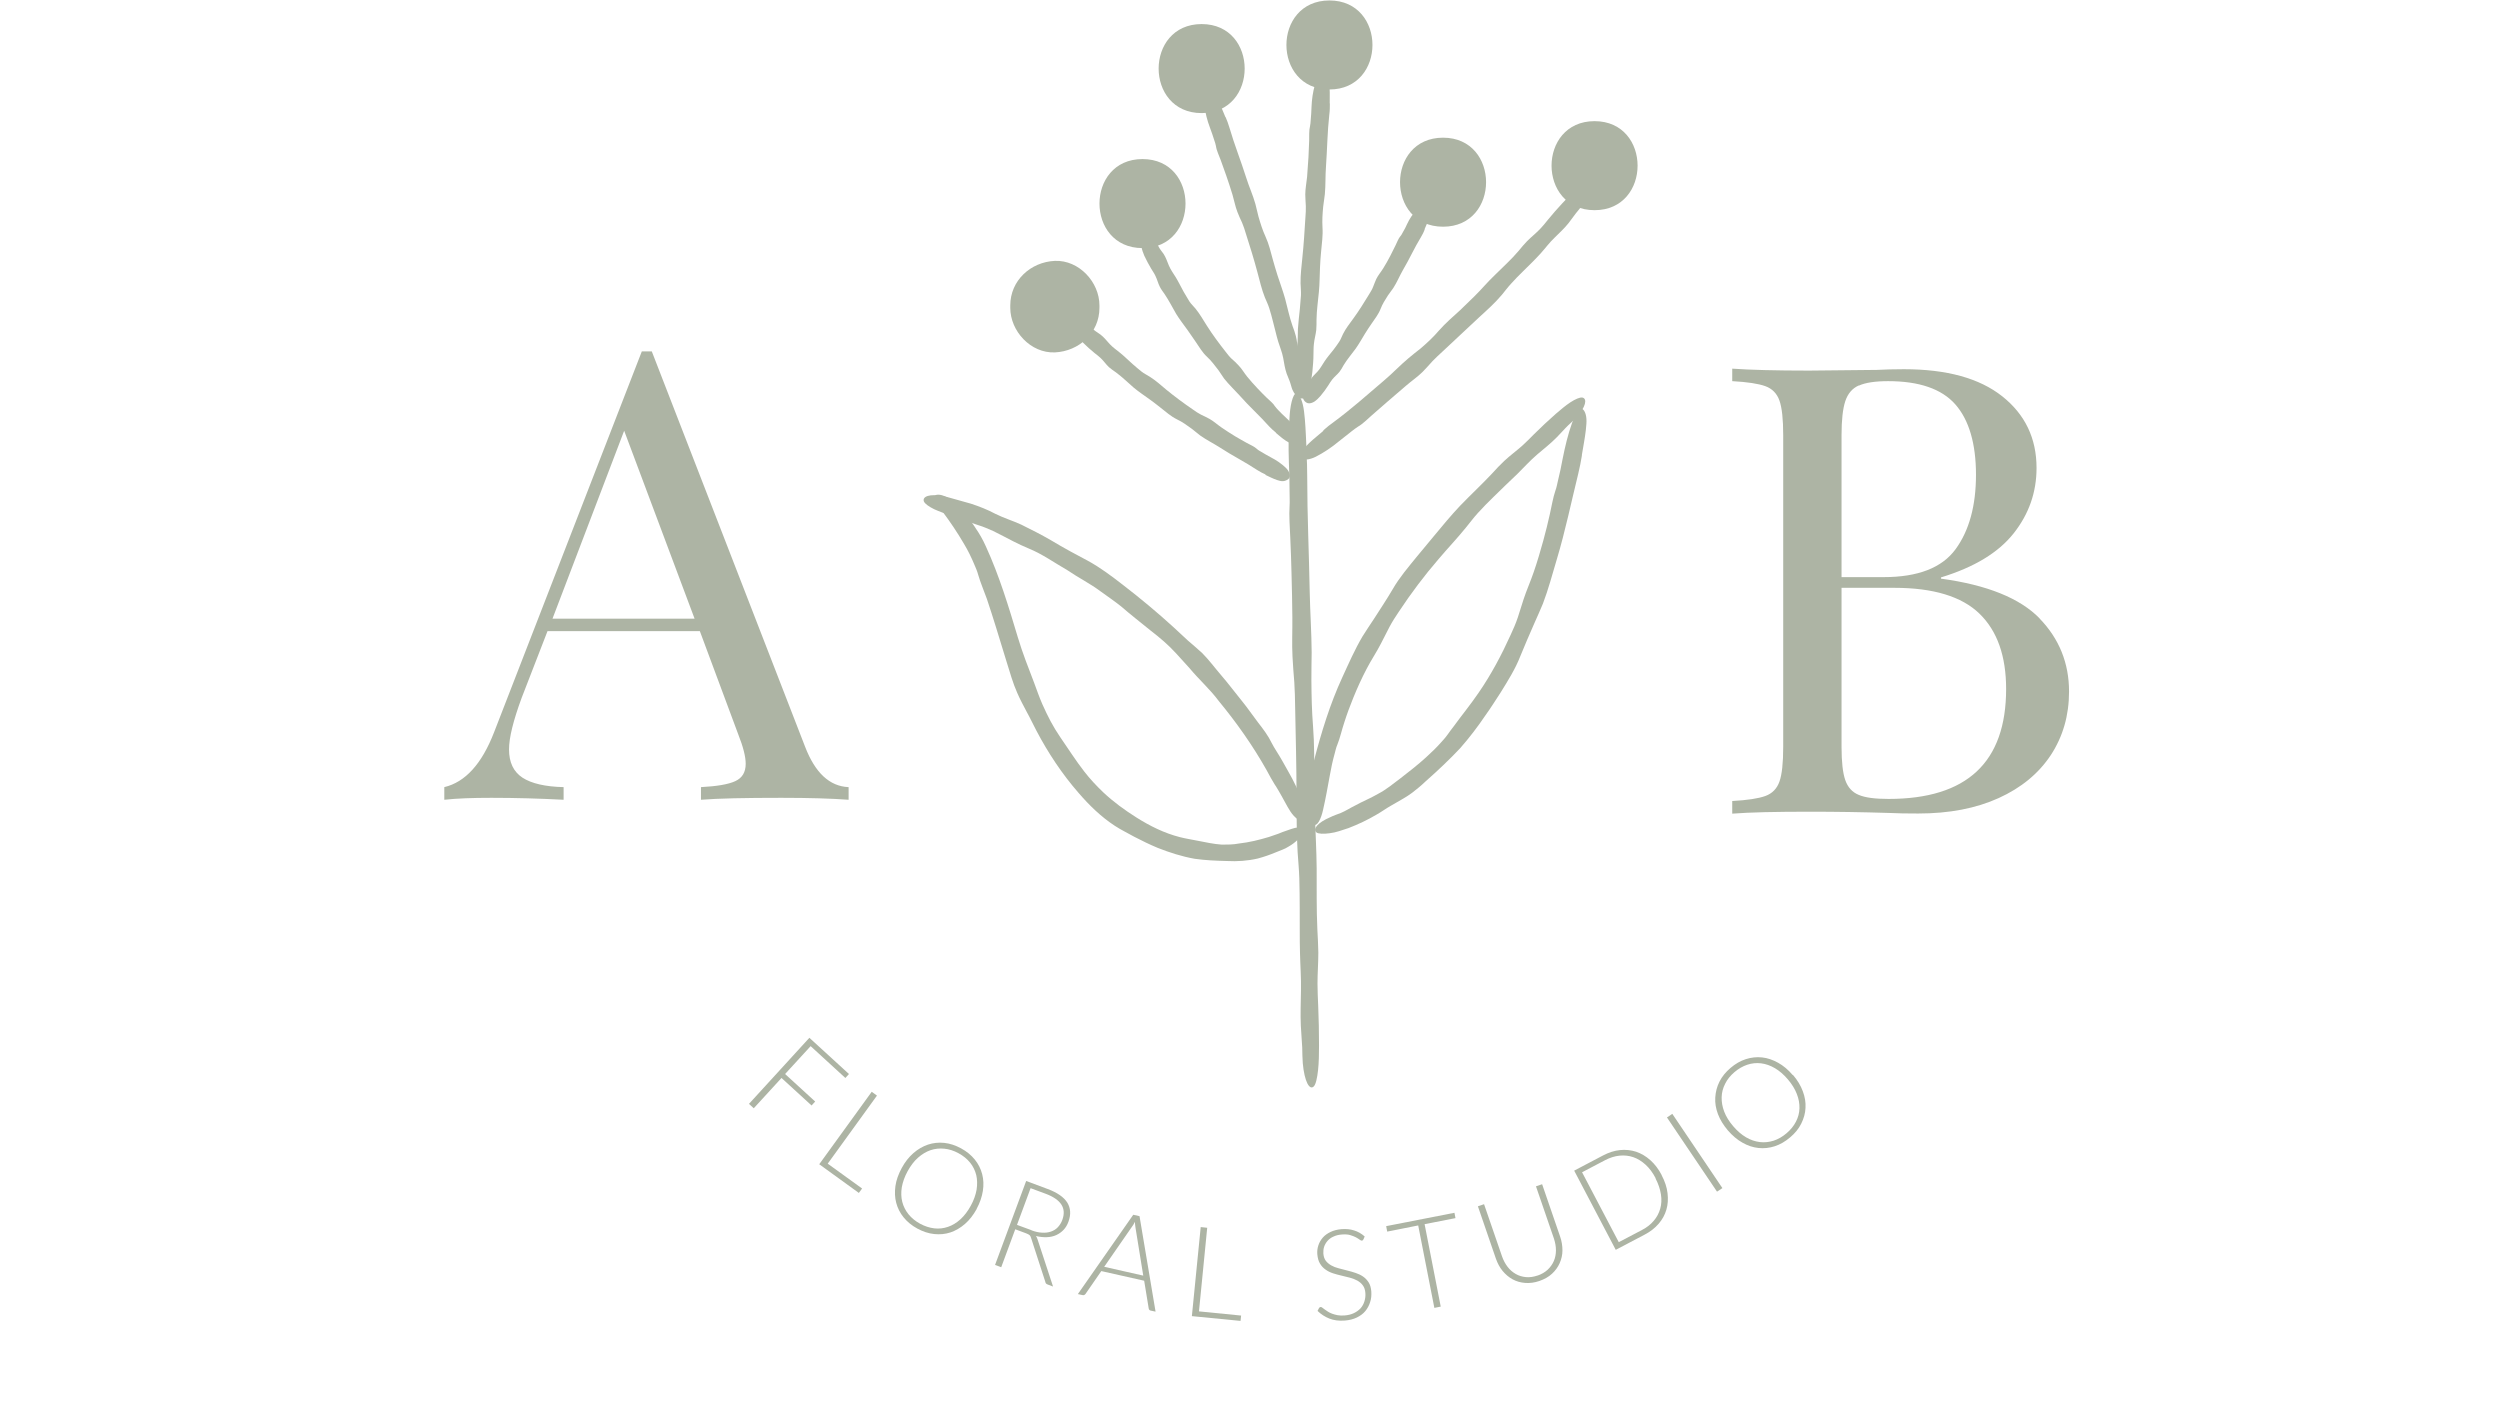 <svg width="180" height="101" viewBox="0 0 180 101" fill="none" xmlns="http://www.w3.org/2000/svg">
<g clip-path="url(#clip0_460_8943)">
<path d="M94.07 32.573C94.1 33.153 94.12 33.733 94.12 34.363C94.12 37.103 94.25 39.883 94.3 42.643C94.33 44.093 94.43 45.533 94.44 46.983C94.44 47.663 94.41 48.303 94.42 48.983C94.43 50.163 94.45 51.173 94.54 52.313C94.64 53.553 94.62 54.873 94.63 56.133C94.63 56.973 94.65 57.823 94.68 58.663C94.71 59.943 94.79 61.243 94.8 62.523C94.81 64.003 94.78 65.423 94.85 66.913C94.88 67.463 94.91 68.023 94.92 68.583C94.92 69.343 94.86 70.073 94.86 70.833C94.86 71.363 94.89 71.883 94.91 72.413C94.95 73.363 94.97 74.323 94.97 75.273C94.97 75.883 94.96 76.503 94.9 77.053C94.84 77.603 94.74 78.083 94.59 78.223C94.29 78.523 93.92 77.883 93.8 76.553C93.77 76.183 93.77 75.793 93.76 75.423C93.74 74.893 93.68 74.383 93.66 73.853C93.62 73.003 93.66 72.163 93.67 71.323C93.69 70.373 93.62 69.553 93.6 68.633C93.57 67.573 93.59 66.483 93.58 65.423C93.58 64.693 93.57 63.963 93.55 63.223C93.53 62.563 93.47 62.013 93.43 61.373C93.35 60.023 93.36 58.653 93.35 57.303C93.35 55.193 93.29 53.033 93.25 50.913C93.24 50.313 93.23 49.703 93.19 49.123C93.14 48.503 93.09 47.903 93.06 47.273C93.01 46.373 93.06 45.393 93.05 44.473C93.04 43.423 93.02 42.363 92.99 41.313C92.97 40.453 92.94 39.583 92.9 38.723C92.87 37.993 92.8 37.103 92.85 36.423C92.87 36.133 92.85 35.773 92.85 35.463C92.85 34.753 92.83 34.033 92.8 33.323C92.76 32.163 92.77 30.913 92.86 29.833C92.93 28.933 93.17 28.133 93.43 28.353C93.61 28.513 93.8 28.903 93.89 29.613C93.91 29.793 93.93 29.993 93.95 30.183C94.02 31.003 94.04 31.773 94.08 32.593L94.07 32.573Z" fill="#ADB4A4"/>
<path d="M94.36 56.093C94.41 55.653 94.5 55.213 94.61 54.753C95.14 52.723 95.76 50.693 96.64 48.783C97.1 47.783 97.54 46.773 98.1 45.823C98.37 45.383 98.65 44.983 98.93 44.553C99.41 43.803 99.84 43.163 100.28 42.413C100.75 41.593 101.4 40.833 102 40.093L103.22 38.623C103.84 37.873 104.46 37.123 105.12 36.423C105.89 35.623 106.68 34.893 107.44 34.083C107.72 33.773 108 33.473 108.31 33.183C108.73 32.793 109.17 32.473 109.6 32.093C109.89 31.833 110.17 31.543 110.45 31.263C110.95 30.763 111.48 30.273 112.01 29.803C112.36 29.503 112.71 29.203 113.06 28.973C113.41 28.743 113.75 28.593 113.93 28.623C114.3 28.703 114.18 29.293 113.52 30.033C113.34 30.233 113.12 30.423 112.91 30.623C112.63 30.893 112.38 31.193 112.1 31.473C111.66 31.923 111.16 32.313 110.69 32.713C110.15 33.173 109.75 33.633 109.26 34.113C108.69 34.653 108.11 35.213 107.55 35.763C107.16 36.143 106.78 36.523 106.41 36.933C106.08 37.293 105.84 37.633 105.54 37.993C104.91 38.773 104.21 39.503 103.57 40.263C102.55 41.443 101.59 42.723 100.73 44.023C100.48 44.393 100.24 44.763 100.04 45.143C99.83 45.543 99.63 45.943 99.42 46.353C99.12 46.943 98.72 47.533 98.41 48.133C98.05 48.813 97.73 49.523 97.44 50.233C97.2 50.823 96.98 51.413 96.79 52.013C96.62 52.513 96.48 53.153 96.29 53.613C96.2 53.813 96.15 54.063 96.09 54.283C95.95 54.783 95.84 55.293 95.75 55.813C95.6 56.643 95.44 57.533 95.26 58.313C95.12 58.953 94.84 59.533 94.59 59.363C94.42 59.233 94.26 58.923 94.22 58.383C94.21 58.243 94.22 58.093 94.22 57.943C94.22 57.313 94.31 56.723 94.39 56.103L94.36 56.093Z" fill="#ADB4A4"/>
<path d="M113.9 32.783C113.83 33.223 113.74 33.653 113.63 34.123C113.13 36.153 112.7 38.243 112.09 40.273C111.77 41.343 111.49 42.413 111.09 43.463C110.89 43.953 110.68 44.403 110.47 44.883C110.11 45.713 109.79 46.433 109.46 47.253C109.11 48.153 108.56 49.033 108.05 49.853C107.69 50.403 107.35 50.953 106.96 51.493C106.4 52.323 105.79 53.123 105.13 53.873C104.34 54.713 103.53 55.473 102.66 56.243C102.35 56.543 102.01 56.823 101.67 57.083C101.19 57.443 100.67 57.693 100.16 58.003C99.8 58.203 99.47 58.453 99.11 58.653C98.47 59.033 97.79 59.353 97.09 59.623C96.63 59.773 96.18 59.943 95.74 59.993C95.31 60.053 94.92 60.043 94.78 59.933C94.49 59.693 94.88 59.223 95.77 58.843C96.01 58.723 96.28 58.633 96.54 58.533C96.9 58.383 97.21 58.173 97.56 58.003C98.1 57.703 98.68 57.473 99.21 57.163C99.83 56.843 100.3 56.433 100.84 56.033C101.46 55.553 102.09 55.063 102.67 54.533C103.07 54.173 103.46 53.793 103.82 53.383C104.16 53.033 104.37 52.663 104.67 52.293C105.26 51.483 105.9 50.703 106.47 49.863C107.36 48.573 108.12 47.143 108.77 45.703C108.96 45.293 109.14 44.883 109.28 44.463C109.42 44.023 109.56 43.593 109.7 43.143C109.91 42.503 110.21 41.833 110.43 41.183C110.69 40.433 110.91 39.673 111.12 38.913C111.29 38.283 111.45 37.653 111.59 37.013C111.71 36.483 111.82 35.813 111.99 35.323C112.07 35.113 112.12 34.843 112.17 34.623C112.3 34.103 112.41 33.573 112.51 33.033C112.68 32.173 112.9 31.253 113.18 30.473C113.4 29.823 113.77 29.273 113.99 29.493C114.14 29.643 114.26 29.983 114.22 30.523C114.21 30.663 114.19 30.813 114.18 30.963C114.11 31.583 113.99 32.163 113.89 32.783H113.9Z" fill="#ADB4A4"/>
<path d="M91.82 56.553C91.6 56.193 91.39 55.823 91.18 55.423C90.2 53.683 89.03 52.023 87.75 50.473C87.12 49.623 86.32 48.923 85.65 48.113C85.32 47.753 85 47.403 84.67 47.033C84.09 46.403 83.52 45.923 82.86 45.413C82.16 44.843 81.4 44.253 80.71 43.653C80.23 43.273 79.72 42.923 79.22 42.563C78.47 42.003 77.62 41.583 76.85 41.053C75.92 40.523 75.07 39.903 74.07 39.493C73.7 39.333 73.33 39.173 72.97 38.983C72.47 38.733 72.01 38.473 71.51 38.233C71.16 38.083 70.81 37.923 70.44 37.813C69.78 37.603 69.12 37.363 68.48 37.123C68.06 36.983 67.63 36.833 67.26 36.663C66.89 36.483 66.59 36.273 66.52 36.103C66.39 35.743 66.94 35.533 67.93 35.723C68.2 35.773 68.48 35.873 68.76 35.943C69.14 36.053 69.52 36.153 69.9 36.263C70.51 36.463 71.1 36.693 71.66 36.993C72.3 37.313 72.9 37.483 73.53 37.773C74.24 38.123 74.97 38.493 75.66 38.893C76.13 39.173 76.61 39.453 77.09 39.713C77.53 39.943 77.9 40.143 78.32 40.373C79.22 40.863 80.04 41.483 80.84 42.103C82.1 43.073 83.35 44.113 84.52 45.183C84.85 45.493 85.18 45.793 85.51 46.103C85.86 46.403 86.21 46.703 86.56 47.023C87.04 47.503 87.48 48.103 87.93 48.623C88.45 49.223 88.92 49.863 89.42 50.473C89.83 50.973 90.19 51.513 90.59 52.033C90.93 52.463 91.33 53.003 91.55 53.473C91.65 53.673 91.79 53.903 91.91 54.093C92.2 54.543 92.46 55.023 92.72 55.483C92.94 55.863 93.15 56.263 93.34 56.663C93.52 57.073 93.66 57.483 93.79 57.873C93.99 58.523 94.02 59.163 93.71 59.103C93.5 59.063 93.21 58.873 92.92 58.443C92.85 58.323 92.78 58.203 92.7 58.083C92.41 57.563 92.15 57.063 91.83 56.553H91.82Z" fill="#ADB4A4"/>
<path d="M70.219 37.993C70.509 38.403 70.759 38.843 70.979 39.333C71.959 41.473 72.629 43.703 73.279 45.873C73.619 47.013 74.049 48.093 74.469 49.193C74.659 49.703 74.829 50.203 75.049 50.703C75.439 51.573 75.809 52.303 76.329 53.063C76.899 53.883 77.459 54.773 78.069 55.553C78.479 56.083 78.939 56.573 79.419 57.033C80.159 57.733 80.989 58.333 81.829 58.863C82.799 59.473 83.819 59.983 84.949 60.273C85.369 60.383 85.799 60.443 86.229 60.533C86.819 60.643 87.369 60.773 87.969 60.813C88.379 60.813 88.799 60.813 89.199 60.733C89.939 60.653 90.659 60.473 91.359 60.263C91.589 60.183 91.809 60.113 92.029 60.033C92.239 59.943 92.459 59.863 92.669 59.793C93.079 59.643 93.449 59.523 93.639 59.593C93.829 59.653 93.869 59.823 93.729 60.073C93.599 60.323 93.289 60.663 92.779 60.953C92.509 61.133 92.179 61.233 91.869 61.363C91.439 61.543 91.009 61.693 90.559 61.813C89.829 61.983 89.079 62.033 88.349 61.993C87.519 61.973 86.809 61.943 86.019 61.833C85.109 61.673 84.209 61.383 83.369 61.053C82.789 60.813 82.219 60.533 81.659 60.243C81.169 59.963 80.729 59.763 80.259 59.453C79.279 58.813 78.429 57.983 77.669 57.103C76.479 55.743 75.459 54.203 74.629 52.623C74.389 52.173 74.179 51.713 73.939 51.283C73.699 50.823 73.449 50.373 73.239 49.883C72.929 49.193 72.709 48.393 72.479 47.663L71.709 45.153C71.499 44.473 71.279 43.793 71.059 43.133C70.859 42.573 70.579 41.913 70.429 41.383C70.369 41.153 70.259 40.883 70.159 40.663C69.939 40.133 69.689 39.623 69.399 39.143C68.939 38.353 68.399 37.553 67.889 36.873C67.479 36.303 67.099 35.733 67.409 35.633C67.609 35.583 68.009 35.633 68.499 36.033C68.619 36.133 68.759 36.243 68.889 36.353C69.399 36.853 69.829 37.393 70.219 37.983V37.993Z" fill="#ADB4A4"/>
<path d="M88.24 8.423C88.35 8.673 88.44 8.923 88.52 9.193C88.87 10.403 89.35 11.593 89.73 12.803C89.93 13.443 90.21 14.043 90.39 14.693C90.47 14.993 90.54 15.283 90.61 15.593C90.76 16.113 90.9 16.563 91.12 17.043C91.36 17.563 91.5 18.163 91.65 18.713C91.75 19.083 91.87 19.463 91.98 19.823C92.16 20.383 92.37 20.943 92.53 21.513C92.71 22.173 92.83 22.813 93.06 23.463C93.15 23.703 93.24 23.943 93.3 24.193C93.39 24.533 93.4 24.873 93.48 25.223C93.53 25.463 93.62 25.683 93.7 25.913C93.84 26.333 93.96 26.753 94.05 27.183C94.11 27.463 94.17 27.743 94.17 28.003C94.17 28.263 94.12 28.503 93.99 28.613C93.73 28.823 93.31 28.633 93.06 28.073C92.99 27.913 92.96 27.743 92.9 27.573C92.83 27.343 92.72 27.133 92.64 26.903C92.51 26.533 92.46 26.153 92.39 25.773C92.31 25.343 92.15 24.993 92.03 24.593C91.89 24.133 91.79 23.643 91.66 23.173C91.58 22.853 91.49 22.523 91.39 22.203C91.3 21.913 91.18 21.683 91.07 21.413C90.84 20.833 90.7 20.223 90.54 19.623C90.29 18.683 90 17.743 89.7 16.813C89.62 16.553 89.54 16.283 89.43 16.033C89.31 15.773 89.19 15.523 89.09 15.253C88.94 14.873 88.86 14.423 88.74 14.023C88.6 13.563 88.45 13.103 88.29 12.643L87.89 11.523C87.78 11.213 87.59 10.843 87.55 10.523C87.53 10.383 87.47 10.233 87.43 10.103C87.33 9.793 87.23 9.483 87.11 9.173C86.92 8.673 86.78 8.123 86.72 7.613C86.67 7.193 86.79 6.763 87.06 6.773C87.25 6.773 87.48 6.893 87.66 7.183C87.71 7.253 87.75 7.333 87.79 7.413C87.96 7.753 88.08 8.093 88.23 8.433L88.24 8.423Z" fill="#ADB4A4"/>
<path d="M95.75 7.443C95.75 7.703 95.75 7.973 95.71 8.253C95.57 9.493 95.56 10.753 95.47 12.003C95.42 12.663 95.45 13.323 95.39 13.973C95.36 14.283 95.3 14.573 95.27 14.873C95.22 15.403 95.19 15.863 95.22 16.383C95.26 16.953 95.17 17.543 95.12 18.113C95.08 18.493 95.06 18.873 95.04 19.263C95.01 19.843 95.02 20.433 94.96 21.013C94.9 21.683 94.8 22.323 94.79 23.003C94.79 23.253 94.79 23.513 94.77 23.763C94.73 24.113 94.63 24.433 94.6 24.773C94.57 25.013 94.58 25.253 94.57 25.493C94.57 25.923 94.53 26.363 94.49 26.783C94.46 27.063 94.42 27.343 94.33 27.583C94.25 27.823 94.12 28.033 93.96 28.093C93.64 28.203 93.31 27.893 93.26 27.283C93.25 27.113 93.26 26.943 93.27 26.763C93.27 26.523 93.25 26.293 93.25 26.053C93.25 25.663 93.33 25.283 93.39 24.913C93.46 24.483 93.43 24.103 93.45 23.693C93.48 23.213 93.54 22.723 93.59 22.243C93.62 21.913 93.65 21.583 93.67 21.253C93.68 20.953 93.65 20.703 93.64 20.403C93.63 19.783 93.71 19.173 93.77 18.553C93.87 17.603 93.93 16.623 93.99 15.653C94.01 15.383 94.03 15.103 94.02 14.843C94.01 14.563 93.98 14.283 93.98 14.003C93.98 13.593 94.07 13.153 94.11 12.743C94.15 12.263 94.18 11.793 94.21 11.313C94.23 10.923 94.24 10.533 94.26 10.133C94.27 9.803 94.24 9.393 94.32 9.093C94.35 8.963 94.36 8.803 94.37 8.663C94.4 8.343 94.42 8.013 94.43 7.693C94.45 7.163 94.53 6.603 94.67 6.123C94.79 5.723 95.06 5.373 95.31 5.493C95.48 5.573 95.65 5.773 95.7 6.093C95.71 6.173 95.72 6.263 95.73 6.353C95.76 6.723 95.73 7.083 95.74 7.453L95.75 7.443Z" fill="#ADB4A4"/>
<path d="M102.58 16.523C102.51 16.703 102.43 16.873 102.32 17.053C101.84 17.833 101.47 18.673 101 19.463C100.76 19.883 100.58 20.333 100.32 20.733C100.2 20.923 100.05 21.083 99.93 21.273C99.72 21.603 99.54 21.883 99.4 22.243C99.25 22.633 98.97 22.983 98.74 23.323C98.58 23.553 98.43 23.783 98.28 24.023C98.06 24.383 97.85 24.763 97.6 25.113C97.31 25.513 97 25.863 96.74 26.293C96.65 26.453 96.56 26.623 96.45 26.763C96.29 26.963 96.09 27.113 95.93 27.313C95.82 27.443 95.73 27.603 95.64 27.743C95.47 28.013 95.28 28.263 95.08 28.503C94.95 28.653 94.8 28.803 94.64 28.913C94.48 29.013 94.29 29.073 94.14 29.023C93.84 28.913 93.68 28.533 93.87 28.133C93.92 28.023 94.01 27.933 94.08 27.823C94.18 27.683 94.24 27.513 94.33 27.373C94.47 27.133 94.68 26.943 94.87 26.743C95.08 26.513 95.2 26.263 95.37 26.013C95.56 25.723 95.8 25.453 96.01 25.183C96.15 24.993 96.3 24.803 96.43 24.593C96.55 24.413 96.6 24.233 96.7 24.043C96.9 23.643 97.18 23.293 97.44 22.933C97.85 22.373 98.22 21.773 98.58 21.183C98.68 21.013 98.79 20.853 98.86 20.663C98.94 20.473 99 20.283 99.09 20.093C99.22 19.823 99.43 19.583 99.59 19.323C99.77 19.033 99.94 18.733 100.1 18.423L100.48 17.663C100.59 17.453 100.68 17.173 100.83 17.003C100.9 16.933 100.95 16.823 101 16.733C101.12 16.533 101.23 16.323 101.32 16.113C101.48 15.773 101.7 15.423 101.96 15.163C102.18 14.943 102.52 14.823 102.71 14.993C102.85 15.123 102.95 15.313 102.91 15.563C102.9 15.623 102.88 15.693 102.86 15.753C102.79 16.023 102.67 16.253 102.57 16.503L102.58 16.523Z" fill="#ADB4A4"/>
<path d="M95.28 30.983C95.52 30.773 95.77 30.563 96.06 30.363C97.29 29.453 98.45 28.423 99.62 27.423C100.24 26.903 100.79 26.313 101.41 25.793C101.7 25.553 101.98 25.323 102.28 25.093C102.78 24.663 103.19 24.283 103.61 23.793C104.07 23.273 104.62 22.793 105.14 22.323C105.48 22.003 105.82 21.673 106.15 21.343C106.66 20.843 107.12 20.283 107.64 19.793C108.22 19.213 108.82 18.683 109.35 18.053C109.55 17.813 109.74 17.573 109.96 17.353C110.26 17.053 110.58 16.803 110.88 16.493C111.08 16.283 111.27 16.053 111.45 15.823C111.78 15.413 112.14 15.013 112.5 14.623C112.73 14.373 112.97 14.123 113.22 13.933C113.47 13.743 113.73 13.613 113.9 13.653C114.24 13.723 114.28 14.233 113.86 14.863C113.74 15.033 113.59 15.193 113.46 15.363C113.28 15.603 113.11 15.833 112.93 16.073C112.63 16.443 112.28 16.773 111.94 17.103C111.55 17.473 111.28 17.853 110.93 18.243C110.53 18.683 110.09 19.113 109.66 19.533C109.37 19.823 109.07 20.113 108.8 20.423C108.55 20.693 108.36 20.953 108.13 21.233C107.64 21.813 107.06 22.333 106.5 22.843C105.63 23.653 104.74 24.483 103.87 25.303C103.62 25.533 103.37 25.763 103.14 26.003C102.9 26.263 102.68 26.523 102.43 26.773C102.07 27.133 101.61 27.443 101.22 27.783L99.87 28.943L98.77 29.903C98.46 30.173 98.11 30.533 97.77 30.723C97.63 30.803 97.47 30.943 97.33 31.043L96.38 31.793C95.88 32.213 95.29 32.603 94.74 32.883C94.28 33.113 93.77 33.183 93.72 32.903C93.68 32.703 93.76 32.433 94.03 32.133C94.1 32.053 94.18 31.983 94.26 31.903C94.59 31.583 94.94 31.323 95.28 31.023V30.983Z" fill="#ADB4A4"/>
<path d="M91.87 31.153C91.7 31.013 91.54 30.873 91.38 30.703C90.7 29.933 89.92 29.243 89.24 28.463C88.88 28.063 88.48 27.693 88.14 27.263C87.99 27.063 87.87 26.843 87.72 26.643C87.45 26.293 87.23 25.993 86.91 25.693C86.56 25.373 86.32 24.943 86.05 24.553L85.51 23.773C85.23 23.383 84.93 23.003 84.68 22.593C84.4 22.113 84.16 21.633 83.85 21.173C83.73 21.003 83.6 20.833 83.51 20.653C83.38 20.403 83.32 20.123 83.19 19.863C83.11 19.683 82.99 19.523 82.89 19.353C82.71 19.053 82.54 18.733 82.39 18.413C82.3 18.203 82.22 17.983 82.19 17.773C82.16 17.563 82.19 17.353 82.3 17.233C82.53 17.003 82.95 17.063 83.25 17.453C83.33 17.563 83.38 17.693 83.45 17.813C83.54 17.983 83.67 18.123 83.78 18.283C83.95 18.543 84.04 18.843 84.16 19.123C84.3 19.443 84.48 19.683 84.66 19.973C84.86 20.303 85.03 20.663 85.22 21.003C85.35 21.233 85.49 21.463 85.63 21.693C85.76 21.893 85.92 22.033 86.07 22.213C86.38 22.593 86.63 23.033 86.89 23.443C87.3 24.093 87.77 24.723 88.25 25.333C88.38 25.503 88.52 25.683 88.68 25.833C88.85 25.983 89.02 26.133 89.17 26.303C89.4 26.533 89.58 26.853 89.79 27.113C90.03 27.413 90.29 27.693 90.55 27.973C90.76 28.203 90.99 28.423 91.21 28.643C91.4 28.833 91.66 29.023 91.79 29.243C91.85 29.333 91.94 29.423 92.02 29.513C92.2 29.703 92.38 29.883 92.58 30.063C92.89 30.343 93.19 30.693 93.41 31.033C93.59 31.323 93.64 31.713 93.41 31.843C93.25 31.933 93.02 31.963 92.77 31.843C92.71 31.813 92.64 31.773 92.58 31.733C92.32 31.563 92.11 31.373 91.87 31.173V31.153Z" fill="#ADB4A4"/>
<path d="M91.12 34.163C90.92 34.073 90.72 33.973 90.52 33.843C89.65 33.263 88.7 32.793 87.82 32.213C87.35 31.913 86.86 31.673 86.41 31.353C86.2 31.203 86.02 31.023 85.81 30.873C85.45 30.613 85.14 30.383 84.74 30.193C84.31 29.983 83.93 29.643 83.56 29.353C83.31 29.153 83.05 28.953 82.8 28.773C82.4 28.483 81.99 28.213 81.62 27.903C81.19 27.533 80.81 27.153 80.35 26.813C80.18 26.693 80 26.573 79.84 26.433C79.63 26.233 79.47 25.993 79.26 25.793C79.12 25.653 78.95 25.533 78.8 25.413C78.52 25.183 78.25 24.943 77.99 24.683C77.83 24.513 77.67 24.333 77.56 24.143C77.45 23.953 77.4 23.743 77.46 23.603C77.59 23.303 78.01 23.213 78.44 23.483C78.56 23.553 78.66 23.663 78.76 23.753C78.91 23.883 79.09 23.973 79.24 24.093C79.49 24.283 79.69 24.543 79.9 24.773C80.14 25.033 80.41 25.203 80.67 25.423C80.98 25.673 81.26 25.963 81.56 26.223C81.77 26.403 81.97 26.583 82.19 26.753C82.38 26.903 82.58 26.993 82.78 27.123C83.21 27.393 83.59 27.733 83.98 28.063C84.59 28.563 85.24 29.043 85.9 29.493C86.08 29.623 86.27 29.753 86.47 29.853C86.68 29.953 86.89 30.053 87.09 30.163C87.38 30.323 87.66 30.583 87.94 30.773C88.26 31.003 88.6 31.203 88.93 31.413C89.21 31.583 89.49 31.733 89.77 31.893C90.01 32.023 90.32 32.153 90.51 32.333C90.59 32.413 90.71 32.473 90.81 32.533C91.04 32.673 91.27 32.803 91.51 32.933C91.9 33.133 92.28 33.393 92.58 33.683C92.83 33.923 92.98 34.293 92.78 34.473C92.64 34.603 92.43 34.683 92.16 34.623C92.09 34.603 92.02 34.583 91.95 34.563C91.65 34.463 91.39 34.323 91.11 34.193L91.12 34.163Z" fill="#ADB4A4"/>
<path d="M114.809 8.723C110.679 8.723 110.679 15.133 114.809 15.133C118.939 15.133 118.939 8.723 114.809 8.723Z" fill="#ADB4A4"/>
<path d="M103.9 9.913C99.77 9.913 99.77 16.323 103.9 16.323C108.03 16.323 108.03 9.913 103.9 9.913Z" fill="#ADB4A4"/>
<path d="M95.72 0.033C91.59 0.033 91.59 6.443 95.72 6.443C99.85 6.443 99.85 0.033 95.72 0.033Z" fill="#ADB4A4"/>
<path d="M86.519 1.733C82.389 1.733 82.389 8.143 86.519 8.143C90.649 8.143 90.649 1.733 86.519 1.733Z" fill="#ADB4A4"/>
<path d="M82.26 11.453C78.13 11.453 78.13 17.863 82.26 17.863C86.39 17.863 86.39 11.453 82.26 11.453Z" fill="#ADB4A4"/>
<path d="M75.95 18.783C74.21 18.863 72.74 20.193 72.74 21.993V22.163C72.74 23.843 74.21 25.443 75.95 25.373C77.69 25.293 79.16 23.963 79.16 22.163V21.993C79.16 20.313 77.69 18.713 75.95 18.783Z" fill="#ADB4A4"/>
<path d="M61.1 56.673V57.583C59.89 57.493 58.28 57.443 56.26 57.443C53.66 57.443 51.73 57.483 50.47 57.583V56.673C51.62 56.613 52.44 56.473 52.94 56.243C53.44 56.013 53.69 55.603 53.69 54.993C53.69 54.483 53.51 53.773 53.15 52.863L50.39 45.443H39.42L37.56 50.243C36.96 51.873 36.65 53.113 36.65 53.953C36.65 54.893 36.97 55.563 37.62 55.993C38.27 56.413 39.26 56.643 40.58 56.673V57.583C38.86 57.493 37.12 57.443 35.38 57.443C34.02 57.443 32.89 57.483 31.99 57.583V56.673C33.5 56.313 34.69 55.003 35.57 52.733L46.21 25.303H46.93L57.97 53.773C58.69 55.643 59.73 56.613 61.09 56.673H61.1ZM50.01 44.543L44.94 31.013L39.78 44.543H50.01Z" fill="#ADB4A4"/>
<path d="M146.841 44.523C148.261 45.983 148.971 47.743 148.971 49.793C148.971 51.513 148.531 53.033 147.661 54.363C146.781 55.693 145.531 56.723 143.901 57.463C142.271 58.203 140.341 58.573 138.111 58.573C137.301 58.573 136.601 58.563 136.031 58.533C134.101 58.473 132.201 58.443 130.331 58.443C127.861 58.443 125.991 58.483 124.721 58.583V57.673C125.811 57.613 126.601 57.493 127.101 57.313C127.601 57.133 127.941 56.783 128.121 56.273C128.301 55.763 128.391 54.933 128.391 53.783V31.333C128.391 30.183 128.301 29.353 128.121 28.843C127.941 28.333 127.601 27.983 127.101 27.803C126.601 27.623 125.811 27.503 124.721 27.443V26.543C125.991 26.633 127.831 26.683 130.241 26.683L135.131 26.633C135.701 26.603 136.351 26.583 137.081 26.583C140.161 26.583 142.521 27.233 144.161 28.533C145.801 29.833 146.631 31.553 146.631 33.693C146.631 35.443 146.081 37.013 144.981 38.403C143.881 39.793 142.141 40.843 139.751 41.573V41.663C143.071 42.113 145.441 43.073 146.861 44.533L146.841 44.523ZM133.831 27.753C133.361 27.963 133.041 28.343 132.861 28.883C132.681 29.423 132.591 30.243 132.591 31.323V41.553H135.621C138.091 41.553 139.821 40.883 140.801 39.543C141.781 38.203 142.271 36.413 142.271 34.183C142.271 31.953 141.771 30.233 140.781 29.113C139.791 27.993 138.171 27.443 135.941 27.443C135.001 27.443 134.301 27.553 133.841 27.763L133.831 27.753ZM144.441 49.613C144.441 47.233 143.801 45.423 142.521 44.183C141.241 42.943 139.191 42.323 136.391 42.323H132.591V53.773C132.591 54.863 132.681 55.663 132.861 56.173C133.041 56.683 133.361 57.043 133.831 57.233C134.301 57.433 135.011 57.523 135.981 57.523C141.621 57.523 144.441 54.883 144.441 49.603V49.613Z" fill="#ADB4A4"/>
<path d="M58.358 75.331L56.527 77.329L58.693 79.311L58.433 79.595L56.268 77.614L54.27 79.796L53.927 79.478L58.275 74.721L61.126 77.329L60.866 77.614L58.367 75.323L58.358 75.331Z" fill="#ADB4A4"/>
<path d="M62.071 85.573L61.837 85.891L58.985 83.826L62.764 78.608L63.141 78.884L59.596 83.784L62.071 85.573Z" fill="#ADB4A4"/>
<path d="M70.323 87.045C70.081 87.48 69.805 87.839 69.478 88.123C69.152 88.408 68.801 88.608 68.433 88.734C68.057 88.859 67.664 88.893 67.263 88.851C66.853 88.809 66.452 88.675 66.05 88.458C65.649 88.24 65.323 87.973 65.064 87.655C64.805 87.338 64.629 86.986 64.529 86.61C64.428 86.234 64.412 85.824 64.47 85.398C64.529 84.971 64.688 84.537 64.922 84.102C65.156 83.667 65.44 83.308 65.766 83.023C66.092 82.739 66.443 82.538 66.811 82.413C67.188 82.287 67.581 82.246 67.982 82.287C68.391 82.329 68.793 82.463 69.194 82.68C69.596 82.898 69.922 83.165 70.181 83.483C70.44 83.801 70.616 84.152 70.716 84.537C70.816 84.921 70.833 85.323 70.766 85.749C70.699 86.175 70.549 86.61 70.315 87.045H70.323ZM69.897 86.811C70.114 86.418 70.248 86.033 70.315 85.657C70.373 85.281 70.365 84.93 70.29 84.603C70.206 84.277 70.064 83.976 69.846 83.709C69.629 83.441 69.353 83.216 69.01 83.031C68.676 82.848 68.333 82.739 67.99 82.706C67.647 82.672 67.313 82.706 66.995 82.814C66.677 82.923 66.376 83.107 66.092 83.358C65.808 83.609 65.566 83.934 65.348 84.328C65.131 84.721 64.997 85.113 64.93 85.481C64.871 85.858 64.88 86.209 64.963 86.535C65.047 86.861 65.198 87.162 65.415 87.43C65.632 87.697 65.908 87.923 66.243 88.107C66.585 88.291 66.92 88.399 67.263 88.441C67.606 88.483 67.94 88.441 68.258 88.332C68.576 88.224 68.876 88.04 69.152 87.789C69.428 87.538 69.679 87.212 69.897 86.811Z" fill="#ADB4A4"/>
<path d="M75.816 92.63L75.439 92.488C75.389 92.471 75.356 92.446 75.322 92.421C75.289 92.396 75.272 92.354 75.264 92.296L74.236 89.127C74.236 89.127 74.21 89.052 74.194 89.018C74.177 88.985 74.16 88.96 74.135 88.935C74.11 88.91 74.077 88.893 74.035 88.868C73.993 88.843 73.943 88.826 73.884 88.801L73.098 88.508L72.087 91.242L71.644 91.075L73.884 85.03L75.431 85.607C76.125 85.866 76.593 86.192 76.844 86.585C77.087 86.987 77.12 87.438 76.928 87.965C76.844 88.199 76.727 88.391 76.577 88.55C76.426 88.709 76.251 88.834 76.05 88.926C75.849 89.018 75.623 89.068 75.373 89.077C75.122 89.085 74.863 89.06 74.587 88.993C74.637 89.06 74.679 89.144 74.704 89.236L75.816 92.622V92.63ZM74.269 88.584C74.537 88.684 74.787 88.742 75.021 88.751C75.255 88.767 75.473 88.742 75.665 88.675C75.858 88.609 76.025 88.508 76.159 88.366C76.292 88.224 76.409 88.048 76.485 87.839C76.644 87.413 76.618 87.037 76.418 86.727C76.217 86.418 75.841 86.159 75.306 85.958L74.202 85.548L73.224 88.191L74.269 88.575V88.584Z" fill="#ADB4A4"/>
<path d="M83.191 94.436L82.84 94.361C82.84 94.361 82.764 94.336 82.748 94.302C82.722 94.277 82.714 94.244 82.706 94.202L82.38 92.212L79.294 91.518L78.149 93.174C78.149 93.174 78.099 93.224 78.065 93.24C78.032 93.257 77.99 93.257 77.948 93.249L77.606 93.174L81.594 87.463L82.045 87.563L83.199 94.428L83.191 94.436ZM82.313 91.836L81.753 88.374C81.736 88.257 81.719 88.123 81.711 87.973C81.677 88.04 81.644 88.107 81.61 88.165C81.577 88.224 81.543 88.274 81.502 88.324L79.503 91.209L82.313 91.844V91.836Z" fill="#ADB4A4"/>
<path d="M89.361 94.712L89.319 95.105L85.815 94.762L86.451 88.349L86.919 88.4L86.326 94.419L89.361 94.721V94.712Z" fill="#ADB4A4"/>
<path d="M98.157 89.244C98.132 89.294 98.098 89.327 98.048 89.327C98.006 89.327 97.956 89.302 97.889 89.252C97.822 89.202 97.73 89.143 97.622 89.085C97.513 89.026 97.371 88.976 97.212 88.926C97.053 88.876 96.853 88.868 96.618 88.884C96.384 88.901 96.184 88.951 96.008 89.035C95.832 89.11 95.69 89.219 95.582 89.344C95.473 89.469 95.389 89.612 95.339 89.762C95.289 89.913 95.272 90.08 95.281 90.247C95.297 90.465 95.356 90.64 95.456 90.774C95.556 90.908 95.69 91.016 95.849 91.108C96.008 91.2 96.184 91.267 96.384 91.317C96.585 91.368 96.786 91.426 96.995 91.476C97.204 91.526 97.404 91.585 97.605 91.652C97.806 91.719 97.981 91.802 98.14 91.911C98.299 92.02 98.433 92.162 98.541 92.329C98.65 92.496 98.709 92.714 98.734 92.981C98.75 93.249 98.734 93.508 98.65 93.75C98.575 93.993 98.458 94.21 98.299 94.403C98.14 94.595 97.931 94.745 97.689 94.862C97.446 94.98 97.153 95.055 96.827 95.08C96.401 95.113 96.033 95.063 95.715 94.938C95.398 94.812 95.113 94.628 94.863 94.386L94.971 94.177C95.005 94.127 95.046 94.102 95.097 94.102C95.122 94.102 95.164 94.118 95.205 94.152C95.247 94.185 95.306 94.227 95.373 94.277C95.439 94.327 95.515 94.377 95.607 94.436C95.699 94.495 95.799 94.545 95.916 94.587C96.033 94.628 96.167 94.67 96.309 94.695C96.46 94.72 96.627 94.729 96.811 94.712C97.061 94.695 97.287 94.637 97.48 94.545C97.672 94.453 97.831 94.336 97.965 94.194C98.09 94.051 98.182 93.884 98.24 93.692C98.299 93.499 98.324 93.307 98.307 93.098C98.291 92.873 98.232 92.689 98.123 92.546C98.023 92.404 97.889 92.296 97.73 92.204C97.572 92.12 97.396 92.045 97.195 91.995C96.995 91.944 96.794 91.894 96.585 91.844C96.376 91.794 96.175 91.744 95.975 91.677C95.774 91.61 95.598 91.526 95.439 91.409C95.281 91.301 95.147 91.159 95.038 90.975C94.929 90.799 94.871 90.573 94.846 90.297C94.829 90.08 94.854 89.871 94.921 89.67C94.988 89.461 95.097 89.277 95.239 89.11C95.381 88.943 95.573 88.809 95.799 88.7C96.025 88.592 96.284 88.525 96.585 88.5C96.919 88.475 97.22 88.5 97.496 88.592C97.772 88.675 98.023 88.817 98.257 89.026L98.165 89.244H98.157Z" fill="#ADB4A4"/>
<path d="M104.795 87.705L102.571 88.14L103.733 94.076L103.274 94.168L102.111 88.232L99.879 88.675L99.804 88.282L104.72 87.321L104.795 87.705Z" fill="#ADB4A4"/>
<path d="M110.698 91.844C110.991 91.744 111.234 91.602 111.434 91.418C111.626 91.234 111.777 91.025 111.877 90.791C111.978 90.557 112.028 90.297 112.028 90.022C112.028 89.746 111.978 89.47 111.886 89.186L110.59 85.415L111.033 85.264L112.329 89.035C112.446 89.369 112.496 89.704 112.496 90.03C112.496 90.356 112.421 90.665 112.295 90.95C112.17 91.234 111.986 91.485 111.744 91.71C111.501 91.936 111.2 92.103 110.841 92.229C110.481 92.354 110.138 92.396 109.812 92.371C109.486 92.346 109.185 92.262 108.909 92.112C108.633 91.961 108.399 91.761 108.19 91.51C107.981 91.259 107.822 90.958 107.705 90.624L106.409 86.853L106.852 86.702L108.148 90.465C108.249 90.749 108.382 91 108.55 91.217C108.717 91.435 108.917 91.602 109.135 91.727C109.352 91.853 109.603 91.928 109.871 91.953C110.138 91.978 110.414 91.936 110.707 91.836L110.698 91.844Z" fill="#ADB4A4"/>
<path d="M119.637 84.612C119.871 85.055 120.013 85.481 120.063 85.908C120.113 86.334 120.088 86.727 119.98 87.095C119.871 87.471 119.687 87.806 119.419 88.115C119.152 88.424 118.817 88.684 118.416 88.893L116.334 89.988L113.341 84.286L115.423 83.191C115.824 82.981 116.225 82.848 116.635 82.806C117.036 82.764 117.429 82.806 117.797 82.923C118.165 83.048 118.508 83.249 118.826 83.533C119.143 83.817 119.419 84.177 119.645 84.612H119.637ZM119.21 84.838C119.001 84.436 118.759 84.11 118.483 83.859C118.207 83.609 117.914 83.425 117.597 83.316C117.279 83.207 116.953 83.174 116.61 83.207C116.267 83.241 115.924 83.349 115.582 83.525L113.909 84.403L116.551 89.436L118.224 88.558C118.566 88.383 118.851 88.157 119.068 87.898C119.294 87.638 119.444 87.346 119.536 87.028C119.628 86.71 119.645 86.359 119.587 85.991C119.528 85.624 119.403 85.239 119.194 84.838H119.21Z" fill="#ADB4A4"/>
<path d="M124.018 85.54L123.625 85.799L120.021 80.457L120.406 80.197L124.01 85.54H124.018Z" fill="#ADB4A4"/>
<path d="M129.093 77.396C129.419 77.772 129.653 78.165 129.804 78.575C129.954 78.976 130.021 79.378 129.996 79.771C129.979 80.164 129.87 80.54 129.686 80.908C129.503 81.276 129.235 81.602 128.884 81.894C128.541 82.187 128.173 82.404 127.78 82.53C127.396 82.655 127.003 82.697 126.61 82.655C126.217 82.613 125.832 82.488 125.456 82.271C125.08 82.062 124.728 81.761 124.402 81.384C124.085 81.008 123.842 80.615 123.692 80.214C123.541 79.812 123.474 79.411 123.499 79.018C123.524 78.625 123.616 78.249 123.8 77.881C123.984 77.513 124.252 77.187 124.595 76.894C124.937 76.602 125.305 76.384 125.698 76.259C126.091 76.134 126.476 76.092 126.869 76.134C127.262 76.175 127.646 76.309 128.023 76.518C128.399 76.727 128.75 77.02 129.068 77.396H129.093ZM128.725 77.714C128.432 77.371 128.123 77.103 127.797 76.911C127.471 76.719 127.136 76.602 126.802 76.56C126.467 76.518 126.133 76.552 125.807 76.66C125.481 76.769 125.172 76.945 124.879 77.195C124.586 77.446 124.36 77.722 124.21 78.032C124.051 78.341 123.968 78.659 123.959 79.001C123.951 79.344 124.009 79.687 124.143 80.038C124.277 80.389 124.494 80.74 124.787 81.083C125.08 81.426 125.389 81.694 125.715 81.886C126.041 82.078 126.375 82.187 126.71 82.229C127.044 82.271 127.379 82.229 127.705 82.129C128.031 82.02 128.34 81.844 128.633 81.593C128.926 81.343 129.151 81.067 129.31 80.757C129.469 80.448 129.553 80.13 129.561 79.796C129.569 79.461 129.511 79.11 129.369 78.759C129.235 78.408 129.018 78.057 128.725 77.714Z" fill="#ADB4A4"/>
</g>
<defs>
<clipPath id="clip0_460_8943">
<rect width="116.97" height="100.08" fill="white" transform="translate(32 0.033)"/>
</clipPath>
</defs>
</svg>
